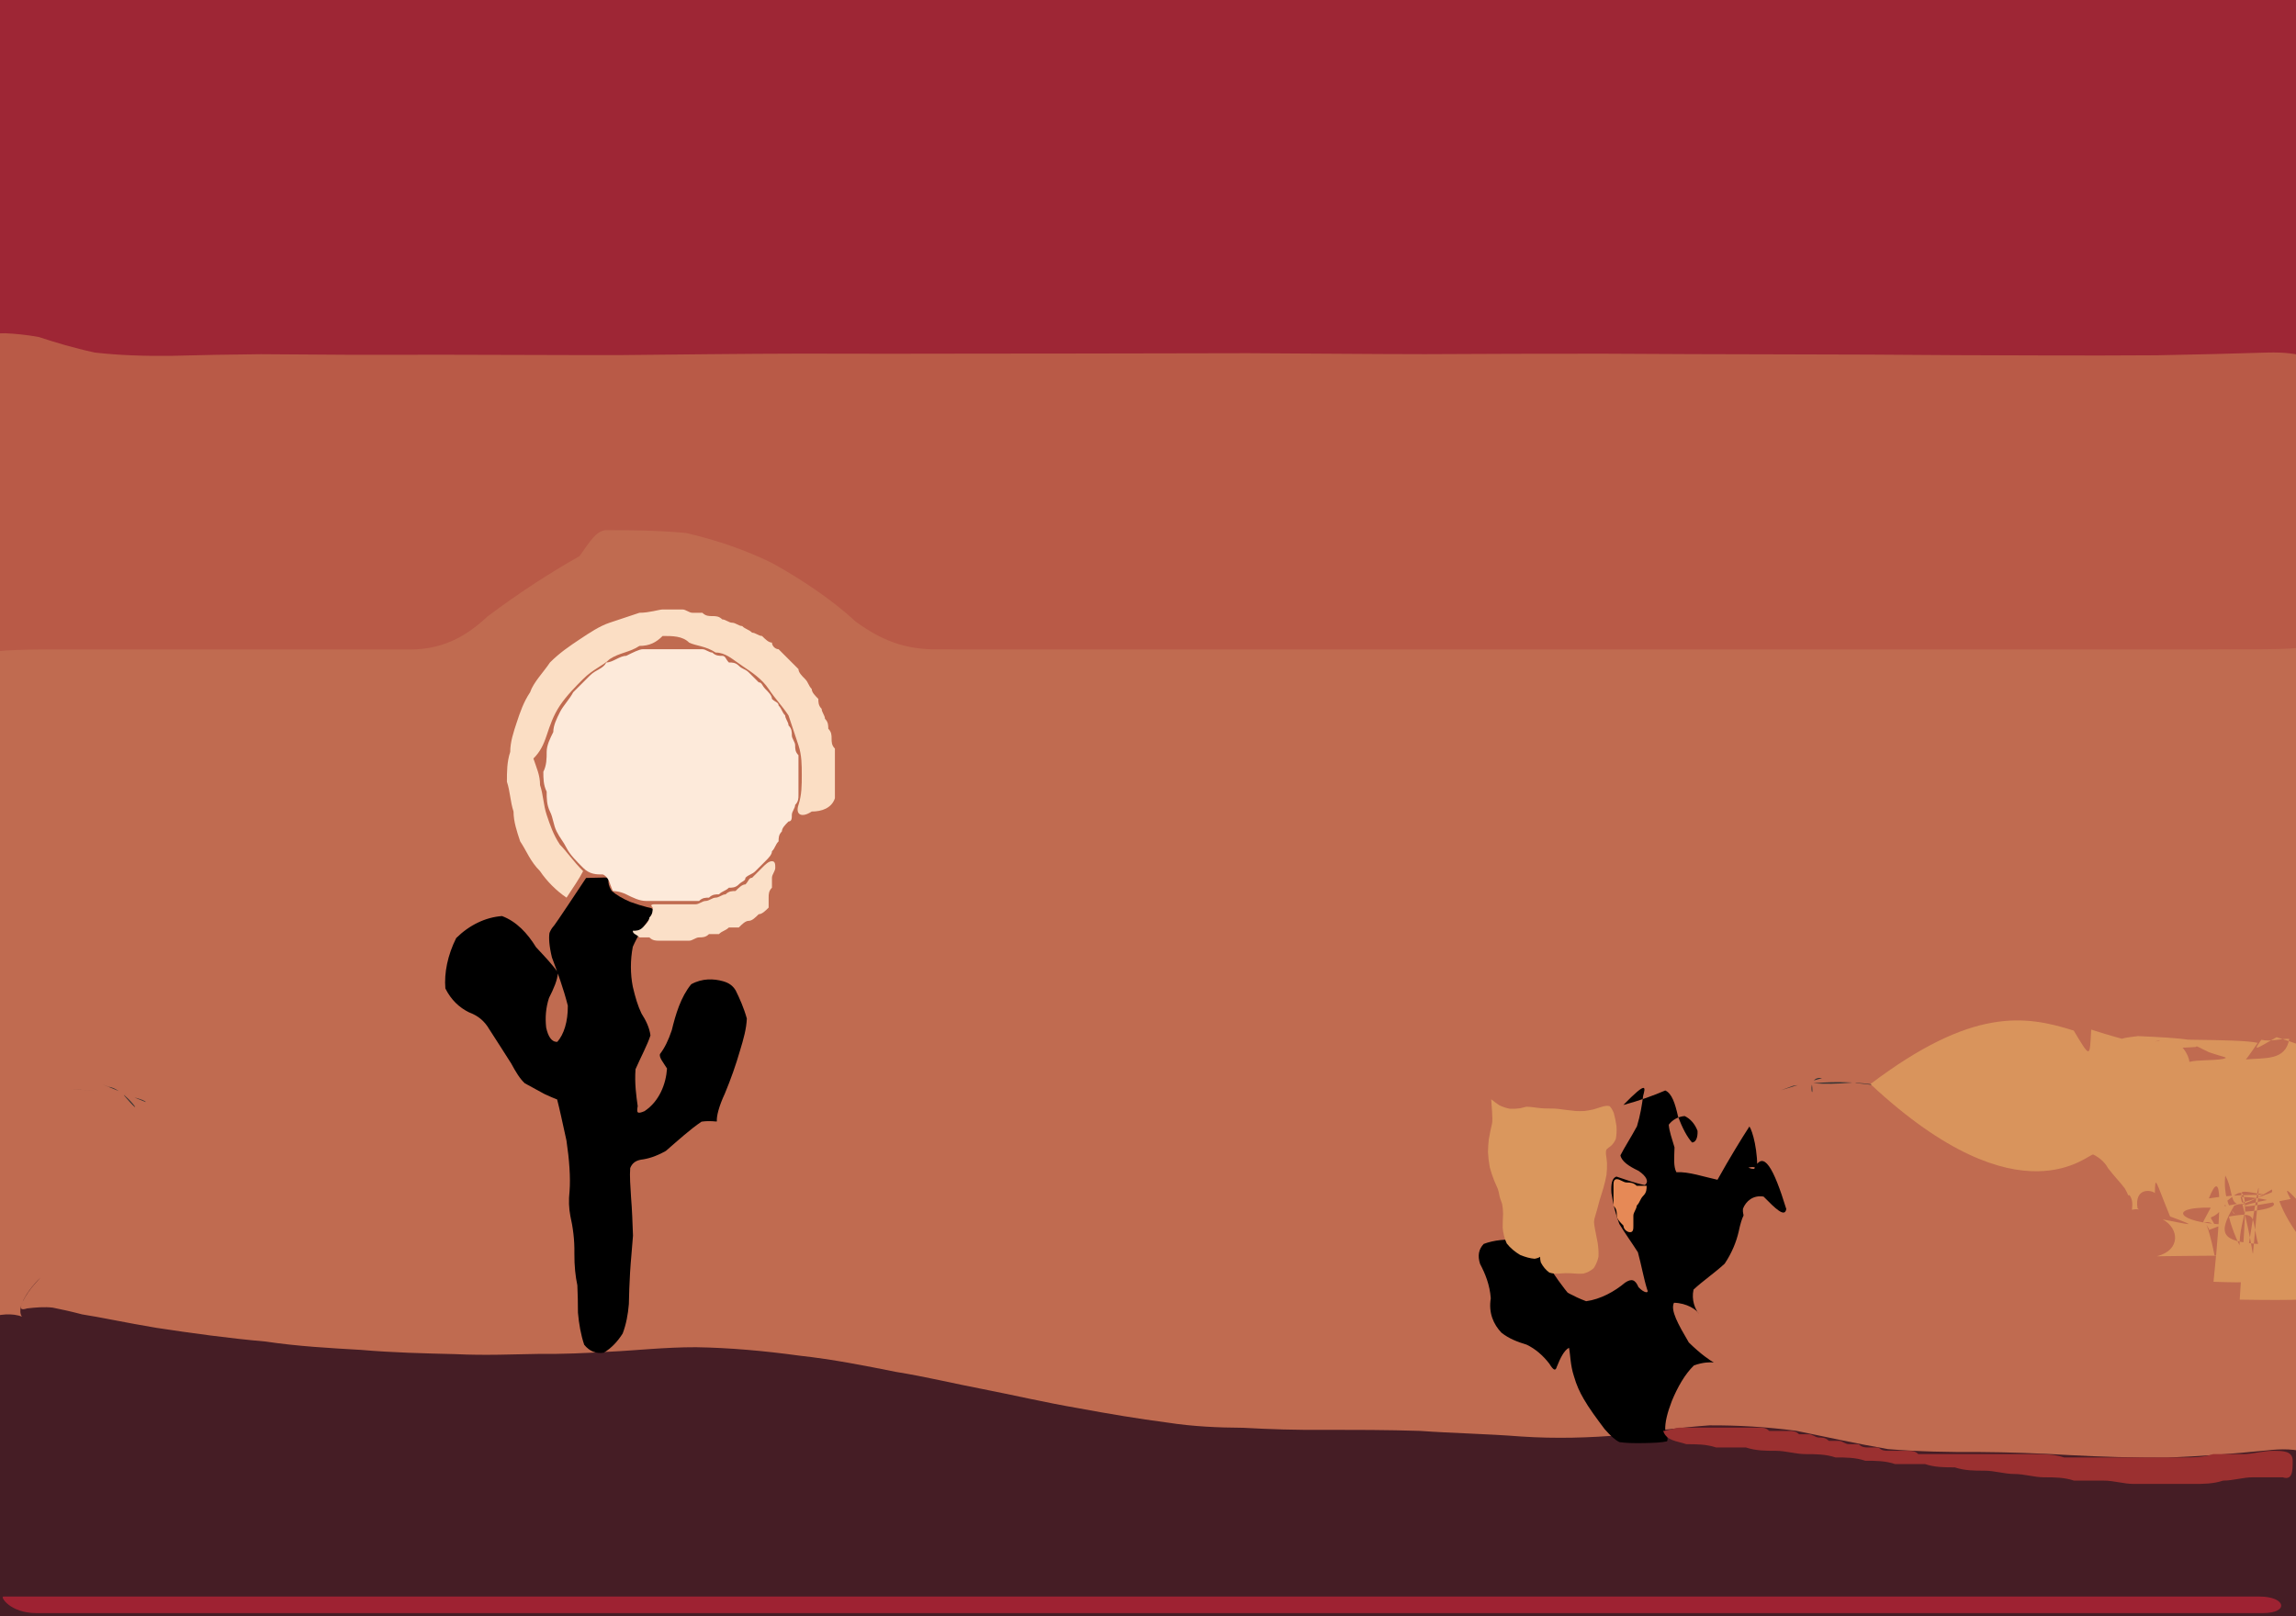 <?xml version="1.0" ?>
<svg xmlns="http://www.w3.org/2000/svg" version="1.1" width="693" height="488">
  <rect width="100%" height="100%" fill="#333333" stroke="none"/>
  <defs/>
  <g>
    <path d="M -10.081 -11.07 C -3.489 -9.998 3.279 -9.073 10.361 -8.407 C 17.862 -8.119 25.852 -8.162 34.347 -8.444 C 43.314 -8.895 52.72 -9.389 62.513 -9.826 C 72.569 -10.135 82.806 -10.297 93.144 -10.327 C 103.484 -10.272 113.781 -10.177 124.015 -10.09 C 134.155 -10.05 144.206 -10.042 154.205 -10.052 C 164.166 -10.072 174.097 -10.09 184.031 -10.096 C 193.987 -10.092 203.96 -10.084 213.949 -10.079 C 223.961 -10.079 233.984 -10.084 244 -10.085 C 254.008 -10.083 264.012 -10.082 274.004 -10.083 C 283.99 -10.084 293.988 -10.083 303.989 -10.083 C 313.984 -10.083 323.983 -10.083 333.989 -10.083 C 343.993 -10.083 354.003 -10.083 364.017 -10.083 C 374.024 -10.083 384.026 -10.083 394.021 -10.083 C 404.012 -10.086 413.985 -10.087 423.95 -10.081 C 433.947 -10.076 443.972 -10.082 454.014 -10.092 C 464.069 -10.092 474.133 -10.086 484.185 -10.074 C 494.191 -10.06 504.134 -10.055 514.004 -10.07 C 523.798 -10.109 533.539 -10.156 543.275 -10.188 C 553.056 -10.172 562.949 -10.102 573.045 -9.987 C 583.413 -9.843 594.082 -9.724 605.088 -9.674 C 616.435 -9.729 628.043 -9.904 639.804 -10.178 C 651.601 -10.501 663.239 -10.816 674.509 -11.042 C 685.247 -11.097 695.201 -11.083 703.068 -9.071 C 703.086 -3.296 703.079 5.394 703.079 16.176 C 703.079 28.287 703.079 41.077 703.079 54.061 C 703.079 66.924 703.079 79.568 703.079 92.061 C 703.079 104.548 703.079 117.164 703.079 129.973 C 703.079 142.867 703.075 155.569 703.137 167.637 C 703.254 178.48 703.387 187.396 703.199 193.63 C 696.607 196.395 686.846 196.255 675.947 194.987 C 664.392 193.446 652.481 191.766 640.478 190.07 C 628.59 188.47 616.964 187.061 605.684 185.904 C 594.783 185.049 584.238 184.5 574.009 184.215 C 564.03 184.137 554.212 184.22 544.458 184.407 C 534.716 184.621 524.934 184.828 515.06 185.013 C 505.094 185.148 495.067 185.229 484.991 185.266 C 474.905 185.247 464.859 185.179 454.883 185.052 C 445.006 184.867 435.211 184.652 425.467 184.418 C 415.738 184.205 405.966 184.089 396.038 184.135 C 385.862 184.398 375.369 184.949 364.492 185.842 C 353.206 187.08 341.554 188.608 329.653 190.346 C 317.679 192.156 305.865 193.868 294.503 195.28 C 283.908 196.172 274.441 196.082 266.42 193.574 C 258.945 187.787 250.854 181.041 241.987 174.419 C 232.352 168.591 221.95 164.289 211.004 162.018 C 200.374 160.099 197.128 160.024 202.477 160.086 C 193.273 162.076 183.086 165.076 173.059 169.074 C 163.067 175.063 153.087 182.119 144.11 191.049 C 135.942 196.034 126.208 196.165 115.694 195.93 C 104.175 195.638 91.755 195.407 78.562 195.319 C 64.761 195.431 50.608 195.691 36.509 195.923 C 23.041 196.125 10.891 195.894 0.813 194.787 C -6.428 192.343 -10.028 188.076 -9.658 181.464 C -7.214 172.491 -4.514 161.955 -3.06 150.647 C -4.289 139.357 -6.96 128.82 -8.698 119.112 C -9.667 107.505 -12.857 86.641 -7.639 72.845 C -7.831 76.873 -7.61 68.504 -13.051 57.126 C -8.419 43.498 -10.734 28.812 -12.238 14.208 C -11.289 0.663 -11.062 -11.3 -10.081 -11.07" stroke-width="0.0" fill="rgb(158, 38, 53)" opacity="1" stroke="rgb(22, 150, 76)" stroke-opacity="0.951" stroke-linecap="round" stroke-linejoin="round"/>
    <path d="M 212.08 138.918 C 227.09 139.923 242.052 142.921 256.095 148.927 C 271.047 158.921 283.11 168.906 295.071 174.914 C 307.262 174.925 319.755 174.921 332.618 174.921 C 345.903 174.921 359.635 174.921 373.804 174.921 C 388.371 174.921 403.259 174.921 418.358 174.921 C 433.521 174.921 448.613 174.921 463.542 174.921 C 478.25 174.921 492.766 174.921 507.332 174.921 C 522.198 174.921 537.668 174.921 554.034 174.921 C 571.448 174.921 589.887 174.921 609.142 174.921 C 628.782 174.921 648.135 174.921 666.333 174.921 C 682.342 174.921 695.013 174.913 703.144 174.665 C 705.507 183.707 704.137 199.618 703.097 217.87 C 703.079 239.481 703.078 262.131 703.099 283.505 C 704.317 301.289 706.01 318.475 705.086 339.23 C 676.928 337.704 650.332 338.943 637.998 342.167 C 628.569 341.226 622.101 338.613 623.587 334.617 C 656.36 337.959 655.596 339.685 649.316 334.652 C 641.59 318.555 618.082 315.254 570.919 325.198 C 551.052 329.251 558.608 323.331 590.449 333.763 C 583.141 332.353 566.923 323.7 541.227 327.798 C 524.16 334.201 526.333 332.117 549.939 325.486 C 544.301 324.514 548.252 335.658 546.599 325.237 C 548.555 328.148 541.758 326.889 537.209 325.274 C 550.223 329.179 565.737 326.517 582.589 322.714 C 592.501 318.937 638.63 317.792 653.761 324.871 C 665.037 338.77 672.248 349.758 688.242 348.783 C 702.18 356.593 703.599 370.529 712.341 381.636 C 709.846 390.187 708.236 406.663 703.572 424.348 C 703.078 451.245 703.086 478.447 703.069 497.05 C 689.923 498.124 674.351 498.086 658.157 498.079 C 641.656 498.079 624.987 498.079 608.289 498.079 C 591.678 498.079 575.24 498.079 559.042 498.079 C 543.146 498.079 527.559 498.079 512.237 498.079 C 497.134 498.079 482.201 498.079 467.363 498.079 C 452.555 498.079 437.751 498.079 422.927 498.079 C 408.055 498.079 393.135 498.079 378.167 498.079 C 363.146 498.079 348.073 498.079 332.971 498.079 C 317.855 498.079 302.744 498.079 287.682 498.079 C 272.704 498.079 257.826 498.079 243.068 498.079 C 228.42 498.079 213.835 498.079 199.235 498.079 C 184.536 498.079 169.608 498.079 154.301 498.079 C 138.527 498.079 122.211 498.079 105.322 498.079 C 87.926 498.079 70.18 498.079 52.303 498.079 C 34.568 498.079 17.308 498.079 0.897 499.149 C -14.295 504.019 -17.064 492.452 -16.468 477.003 C -14.486 453.699 -12.492 427.256 -11.862 402.413 C -13.975 383.888 -16.501 364.851 -18.524 339.892 C -14.933 329.769 0.139 326.049 37.887 330.25 C 38.73 329.705 35.564 331.581 36.407 329.466 C 45.686 340.652 38.137 328.755 32.841 328.113 C 23.497 324.58 7.881 317.855 43.977 332.716 C 44.096 331.503 21.477 325.473 -15.042 330.888 C -14.619 334.399 -13.114 319.232 -11.702 301.094 C -11.219 280.93 -11.423 259.727 -12.035 238.469 C -12.767 218.167 -13.324 199.793 -13.189 184.343 C -10.764 172.801 4.468 173.771 20.713 174.881 C 36.951 174.921 53.053 174.921 68.819 174.921 C 84.051 174.921 98.5 174.926 111.9 174.913 C 123.961 166.903 138.909 154.945 153.92 146.918 C 168.921 140.929 183.921 137.914 212.08 138.918" stroke-width="0.0" fill="rgb(192, 107, 80)" opacity="1" stroke="rgb(66, 193, 37)" stroke-opacity="0.387" stroke-linecap="round" stroke-linejoin="round"/>
    <path d="M 8.555 398.705 C 3.481 397.395 7.218 390.58 12.229 385.693 C 11.976 386.11 8.851 388.923 6.857 392.95 C 5.873 395.224 6.251 395.611 8.191 395.009 C 10.75 394.709 13.472 394.489 15.909 394.774 C 18.447 395.273 21.343 395.909 24.798 396.816 C 30.324 397.658 37.877 399.318 47.137 400.862 C 57.789 402.478 69.034 404.04 80.109 405.004 C 90.095 406.487 99.607 406.988 109.019 407.537 C 118.509 408.36 128.001 408.584 137.416 408.812 C 146.55 409.258 154.888 408.858 162.67 408.742 C 169.856 408.82 176.714 408.516 183.888 408.084 C 191.828 407.727 200.613 406.707 210.105 406.726 C 220.209 406.88 230.815 407.834 241.353 409.282 C 251.527 410.399 261.194 412.328 270.354 414.163 C 279.475 415.63 288.074 417.737 296.647 419.371 C 305.795 421.154 315.428 423.412 325.184 425.083 C 334.6 426.83 343.647 428.345 352.315 429.471 C 360.164 430.682 367.582 430.997 375.204 431.047 C 383.158 431.49 391.33 431.762 399.877 431.665 C 408.975 431.667 418.626 431.671 428.541 431.985 C 438.554 432.702 448.79 432.864 459.086 433.678 C 469.554 434.38 479.854 434.075 489.698 433.219 C 498.954 432.044 507.621 430.917 515.958 430.314 C 524.572 430.271 533.147 430.774 542.103 431.95 C 551.304 433.84 560.572 435.886 569.854 437.488 C 579.055 438.241 588.18 438.424 597.245 438.365 C 606.294 438.424 615.431 438.742 624.738 439.301 C 634.257 439.808 643.994 440.105 653.91 440.071 C 663.941 439.654 673.986 438.902 683.869 437.912 C 693.418 436.8 701.807 437.872 703.105 447.906 C 703.181 474.237 703.2 487.476 697.375 492.037 C 673.134 491.121 656.649 491.075 647.337 491.079 C 639.554 491.079 632.653 491.079 626.077 491.079 C 619.412 491.079 612.4 491.079 604.946 491.079 C 597.028 491.079 588.663 491.079 579.948 491.079 C 570.999 491.079 561.878 491.079 552.657 491.079 C 543.419 491.079 534.202 491.079 525.021 491.079 C 515.9 491.079 506.849 491.079 497.839 491.079 C 488.866 491.079 479.923 491.079 470.98 491.079 C 462.014 491.079 453.035 491.079 444.044 491.079 C 435.026 491.079 426.002 491.079 416.992 491.079 C 407.987 491.079 398.986 491.079 390 491.079 C 381.027 491.079 372.048 491.079 363.057 491.079 C 354.062 491.079 345.06 491.079 336.054 491.079 C 327.059 491.079 318.064 491.079 309.061 491.079 C 300.049 491.079 291.025 491.079 281.995 491.079 C 272.981 491.079 263.983 491.079 254.991 491.079 C 246.008 491.079 237.039 491.079 228.065 491.079 C 219.06 491.079 210.024 491.079 200.957 491.079 C 191.865 491.079 182.777 491.079 173.735 491.079 C 164.762 491.079 155.883 491.079 147.133 491.079 C 138.486 491.079 129.872 491.079 121.226 491.079 C 112.454 491.079 103.407 491.079 93.96 491.079 C 84.041 491.079 73.589 491.079 62.61 491.079 C 51.223 491.079 39.611 491.079 28.025 491.081 C 16.819 491.164 6.397 491.468 -2.832 491.285 C -10.347 494.253 -11.837 487.484 -11.261 476.837 C -10.44 464.033 -9.793 450.12 -9.689 436.09 C -10.248 422.861 -10.721 411.34 -10.016 402.503 C -6.993 397.353 4.486 394.799 8.555 398.705" stroke-width="0.0" fill="rgb(69, 29, 37)" opacity="1" stroke="rgb(76, 110, 242)" stroke-opacity="0.43" stroke-linecap="round" stroke-linejoin="round"/>
    <path d="M 176.903 265.055 C 179.04 265.028 181.005 264.983 182.552 264.924 C 183.461 264.934 183.767 265.138 183.653 265.638 C 183.547 266.513 183.781 267.659 184.598 268.943 C 186.041 270.208 187.992 271.317 190.137 272.251 C 192.176 272.991 193.918 273.529 195.238 273.849 C 196.13 274.014 196.716 274.164 197.082 274.458 C 197.31 275.011 197.037 275.94 196.028 277.395 C 194.398 279.513 192.564 282.33 191.001 285.821 C 190.223 289.834 190.241 294.031 190.998 297.891 C 191.751 301.115 192.544 303.758 193.624 305.983 C 194.94 308.041 196.009 310.177 196.327 312.589 C 195.42 315.439 193.556 318.845 191.823 322.781 C 191.496 327.029 192.054 330.936 192.48 333.936 C 192.138 335.883 192.215 336.452 194.543 335.451 C 198.992 332.499 201.021 327.268 201.326 322.583 C 199.96 320.412 198.975 319.328 199.179 318.243 C 200.564 316.453 201.714 314.159 202.764 311.021 C 203.907 306.33 205.437 301.031 208.628 297.148 C 211.963 295.297 215.439 295.448 218.223 296.233 C 219.939 296.714 221.123 297.495 222.031 298.975 C 223.235 301.391 224.553 304.366 225.413 307.499 C 225.307 310.475 224.44 313.667 223.313 317.319 C 222.126 321.425 220.604 325.766 218.789 330.128 C 216.977 334.013 216.235 337.015 216.365 338.573 C 216.056 338.657 214.467 338.26 211.748 338.627 C 208.303 340.943 204.582 344.342 200.985 347.456 C 197.948 349.168 195.483 349.866 193.466 350.107 C 191.878 350.402 190.821 351.134 190.214 352.636 C 190.019 355.047 190.264 358.104 190.473 361.549 C 190.777 365.183 190.911 369.026 191.056 373.039 C 190.795 376.812 190.395 380.464 190.176 384.104 C 189.971 387.481 189.876 390.641 189.807 393.726 C 189.552 396.863 188.975 399.854 187.945 402.576 C 186.416 405.019 184.481 407.036 182.257 408.377 C 179.978 408.762 177.908 407.957 176.332 405.98 C 175.332 403.075 174.73 399.616 174.443 396.293 C 174.435 393.308 174.389 390.622 174.263 388.044 C 173.694 385.38 173.339 382.255 173.367 378.443 C 173.453 374.161 172.877 370.293 172.153 367.125 C 171.693 364.67 171.606 362.409 171.913 359.579 C 172.224 355.545 171.848 350.194 170.971 344.311 C 169.799 338.982 168.869 334.624 168.16 331.927 C 167.086 331.496 165.989 331.079 164.338 330.286 C 162.403 329.231 160.329 328.114 158.379 327.03 C 156.89 325.638 155.716 323.68 154.301 321.072 C 152.16 317.653 149.839 314.118 147.693 310.753 C 146.193 308.165 144.247 306.635 141.558 305.622 C 138.668 304.206 136.129 301.864 134.423 298.405 C 134.033 293.744 135.109 288.356 137.691 283.199 C 141.688 279.253 146.557 276.921 151.525 276.558 C 155.92 278.207 159.204 281.758 161.776 285.937 C 164.632 289.02 166.995 291.481 168.392 293.623 C 168.279 295.857 167.156 298.415 165.713 301.263 C 164.729 304.241 164.519 307.271 164.852 310.237 C 165.433 312.918 166.513 314.659 168.222 314.524 C 170.184 312.305 171.433 308.461 171.386 303.623 C 170.099 298.485 168.258 293.508 166.588 289.056 C 165.748 285.589 165.609 283.154 165.85 281.653 C 166.199 280.779 166.568 280.221 166.954 279.771 C 167.337 279.343 167.717 278.912 176.903 265.055" stroke-width="0.0" fill="rgb(0, 0, 0)" opacity="1" stroke="rgb(38, 72, 1)" stroke-opacity="0.31" stroke-linecap="round" stroke-linejoin="round"/>
    <path d="M -9.179 105.857 C -7.525 105.139 -5.889 102.454 -4.249 100.717 C -2.54 100.556 -0.633 100.701 1.611 100.609 C 4.338 100.746 7.677 101.005 11.717 101.745 C 16.553 103.341 22.178 105.039 28.567 106.427 C 35.683 107.253 43.429 107.527 51.722 107.426 C 60.45 107.194 69.497 107.006 78.763 106.933 C 88.125 106.976 97.487 107.062 106.803 107.118 C 116.049 107.129 125.203 107.112 134.27 107.093 C 143.267 107.099 152.204 107.126 161.103 107.164 C 169.998 107.201 178.905 107.217 187.825 107.195 C 196.759 107.126 205.715 107.028 214.68 106.923 C 223.641 106.836 232.616 106.779 241.601 106.757 C 250.574 106.763 259.557 106.782 268.562 106.796 C 277.566 106.794 286.564 106.778 295.571 106.758 C 304.597 106.745 313.624 106.738 322.646 106.735 C 331.664 106.729 340.676 106.712 349.673 106.686 C 358.646 106.654 367.604 106.633 376.545 106.634 C 385.466 106.667 394.382 106.725 403.308 106.796 C 412.24 106.862 421.178 106.907 430.133 106.919 C 439.09 106.896 448.031 106.853 456.961 106.808 C 465.908 106.776 474.857 106.765 483.823 106.778 C 492.814 106.815 501.838 106.863 510.89 106.909 C 519.964 106.939 529.016 106.96 538.012 106.979 C 546.929 106.996 555.749 107.019 564.472 107.054 C 573.128 107.108 581.787 107.17 590.547 107.226 C 599.533 107.264 608.869 107.291 618.648 107.315 C 628.96 107.341 639.799 107.339 651.056 107.26 C 662.544 107.055 673.887 106.755 684.554 106.432 C 693.964 106.216 700.719 107.903 703.083 114.745 C 703.081 125.975 703.079 140.011 703.079 155.245 C 703.079 170.063 703.083 182.883 703.119 192.106 C 699.456 196.144 690.552 195.921 680.528 196.032 C 670.093 196.057 659.427 196.06 648.691 196.06 C 638.032 196.058 627.582 196.061 617.408 196.062 C 607.533 196.062 597.961 196.063 588.67 196.063 C 579.612 196.062 570.712 196.064 561.897 196.062 C 553.072 196.061 544.183 196.063 535.187 196.063 C 526.13 196.062 517.021 196.063 507.913 196.063 C 498.82 196.061 489.767 196.063 480.739 196.062 C 471.735 196.062 462.738 196.063 453.734 196.063 C 444.741 196.062 435.774 196.064 426.869 196.063 C 418.032 196.062 409.258 196.063 400.525 196.062 C 391.773 196.061 382.912 196.063 373.845 196.063 C 364.467 196.062 354.694 196.063 344.512 196.062 C 333.945 196.06 323.107 196.061 312.181 196.06 C 301.389 196.058 290.995 196.06 281.289 196.041 C 272.564 195.759 265.885 193.215 258.315 187.692 C 251.017 180.973 242.031 174.973 233.036 169.98 C 224.974 166 216.028 162.981 207.087 160.911 C 197.791 160.036 188.605 160.053 182.626 160.061 C 179.923 160.536 178.384 162.947 174.914 167.902 C 165.968 172.959 156.797 178.874 147.104 186.141 C 139.957 192.887 132.798 196.014 124.063 196.077 C 114.644 196.066 104.478 196.062 93.514 196.059 C 81.732 196.059 69.144 196.06 55.904 196.059 C 42.379 196.057 29.063 196.058 16.607 196.056 C 5.695 196.058 -3.07 196.252 -9.344 198.156 C -13.016 194.934 -11.926 185.025 -11.32 174.163 C -10.776 161.109 -10.342 146.878 -10.076 132.478 C -10.077 118.893 -10.084 106.399 -9.179 105.857" stroke-width="0.0" fill="rgb(185, 90, 71)" opacity="1" stroke="rgb(2, 221, 68)" stroke-opacity="0.681" stroke-linecap="round" stroke-linejoin="round"/>
    <path d="M 489.967 333.603 C 494.829 332.297 499.2 330.693 502.632 329.213 C 504.639 330.122 505.591 333.133 506.469 337.002 C 507.756 340.541 509.27 343.338 510.714 344.922 C 511.845 344.874 512.46 343.492 512.372 341.417 C 511.604 339.369 510.234 337.76 508.476 336.935 C 506.544 337.098 504.807 338.04 503.677 339.553 C 503.83 341.502 504.627 343.75 505.417 346.402 C 505.352 349.337 505.034 352.144 505.986 353.891 C 509.658 353.678 514.309 355.292 518.386 356.174 C 522.01 349.672 525.685 343.668 528.026 340.081 C 528.92 341.387 530.731 347.214 530.385 355.158 C 529.744 354.183 531.434 351.462 527.312 352.603 C 526.17 351.362 528.028 353.09 529.465 352.888 C 532.253 346.887 535.376 352.708 539.152 365.003 C 538.718 367.691 535.905 364.911 532.293 361.25 C 529.143 360.73 526.942 362.65 526.073 364.932 C 525.969 366.119 526.288 366.653 526.245 366.982 C 525.805 367.807 525.276 369.458 524.78 371.846 C 524.069 374.925 522.727 378.262 520.569 381.492 C 517.482 384.344 513.964 386.704 511.156 389.337 C 510.469 392.5 511.644 395.305 512.853 396.734 C 512.206 395.426 509.121 393.38 505.257 393.304 C 504.122 395.564 506.517 399.805 509.735 405.292 C 513.391 408.886 516.181 410.735 517.274 411.341 C 516.375 411.222 514.12 411.195 511.28 412.223 C 508.562 414.848 506.336 418.766 504.596 422.991 C 503.205 426.628 502.521 429.498 502.617 431.696 C 503.178 433.335 503.549 434.462 503.152 435.144 C 501.587 435.502 499.133 435.619 496.217 435.669 C 493.253 435.732 490.701 435.662 488.79 435.374 C 487.455 434.703 486.131 433.513 484.296 431.413 C 481.929 428.263 479.599 425.124 478.003 422.328 C 476.797 420.231 475.832 418.222 475.022 415.349 C 473.949 412.061 473.989 408.847 473.569 406.898 C 472.096 407.638 470.925 410.042 469.906 412.603 C 469.468 414.107 468.818 413.596 467.608 411.666 C 465.791 409.308 463.449 407.201 460.742 405.94 C 457.99 405.112 455.475 404.151 453.185 402.348 C 450.776 399.819 449.235 396.359 449.964 391.962 C 449.672 387.882 448.253 384.459 446.734 381.589 C 445.948 379.183 446.256 377.171 447.836 375.539 C 450.79 374.408 454.804 373.939 458.956 374.423 C 462.682 376.254 465.76 379.6 468.423 383.773 C 471.067 387.739 473.613 390.966 475.807 393.366 C 476.585 394.949 476.122 395.598 474.805 394.735 C 472.94 392.474 471.378 390.141 470.985 388.944 C 472.079 389.654 474.771 391.344 478.744 392.836 C 483.138 392.251 487.393 389.851 490.512 387.223 C 492.493 385.904 493.579 386.317 494.536 388.584 C 496.275 390.455 497.851 390.553 497.152 389.267 C 496.142 386.054 495.417 381.887 494.365 378.063 C 492.46 375.053 490.43 372.306 488.754 369.489 C 487.598 366.472 486.838 363.3 486.381 360.178 C 486.188 357.461 486.556 355.651 487.878 355.212 C 490.45 356.054 493.636 357.244 496.439 357.761 C 497.77 356.821 497.036 355.15 494.554 353.474 C 491.584 352.069 489.445 350.597 489.092 348.794 C 490.296 346.414 492.282 343.378 494.085 340.022 C 495.098 336.702 495.588 333.599 495.954 330.826 C 496.582 328.357 497.383 326.012 489.967 333.603" stroke-width="0.0" fill="rgb(0, 0, 0)" opacity="1" stroke="rgb(132, 177, 92)" stroke-opacity="0.15" stroke-linecap="round" stroke-linejoin="round"/>
    <path d="M 564.549 327.283 C 595.341 304.006 611.281 306.515 625.904 311.131 C 631.037 319.628 630.705 319.411 631.189 310.833 C 642.679 314.588 650.582 315.948 648.567 315.79 C 640.166 314.322 636.181 313.835 645.319 312.797 C 659.401 313.423 666.749 314.067 662.676 316.096 C 655.062 316.592 650.201 316.468 649.967 314.641 C 651.982 314.199 652.898 314.157 651.527 314.086 C 649.276 314.96 650.098 314.269 654.29 313.783 C 658.774 314.502 660.643 318.803 660.838 320.573 C 663.526 319.912 667.404 320.275 671.001 319.687 C 672.816 319.176 671.634 319.35 666.742 317.67 C 657.891 313.107 655.817 313.771 661.305 313.896 C 670.208 314.007 678.261 314.137 681.437 314.834 C 677.165 321.271 675.108 323.138 677.384 319.874 C 683.791 319.285 689.8 320.325 690.978 313.641 C 688.573 313.464 685.531 314.576 682.533 313.91 C 680.006 317.468 680.497 316.922 687.152 313.128 C 697.702 316.401 702.615 318.854 703.245 320.417 C 703.055 323.185 703.078 326.678 703.079 330.432 C 703.079 334.063 703.079 337.321 703.079 340.067 C 703.079 342.263 703.079 343.999 703.079 345.436 C 703.079 346.772 703.079 348.247 703.079 350.001 C 703.079 352.11 703.079 354.586 703.079 357.319 C 703.079 360.118 703.077 362.751 703.095 364.937 C 703.284 366.345 703.314 367.265 703.988 370.276 C 705.515 375.712 705.58 378.85 704.975 374.986 C 690.896 359.572 688.523 356.617 691.357 361.989 C 675.112 365.318 672.255 364.593 686.526 361.823 C 687.858 357.365 685.937 365.661 699.899 380.339 C 709.788 391.699 709.881 392.891 676.014 392.359 C 678.132 356.978 679.681 356.32 670.18 364.22 C 680.502 363.459 691.16 356.706 685.357 360.984 C 672.991 358.893 676.9 358.97 677.721 365.79 C 688.951 365.048 690 361.995 676.256 361.288 C 680.415 377.266 679.809 380.796 680.121 377.23 C 682.607 350.733 682.532 352.298 677.502 383.445 C 672.35 371.843 682.464 361 674.355 363.985 C 669.304 372.432 670.388 374.75 681.566 375.559 C 679.377 367.272 681.776 365.719 672.738 367.284 C 677.739 386.504 690.957 387.76 668.101 386.969 C 670.501 363.965 670.813 351.498 666.692 361.805 C 680.138 359.67 686.443 361.99 685.763 359.088 C 670.689 368.231 675.364 361.504 671.645 354.848 C 670.508 366.845 678.711 369.291 671.592 363.749 C 667.122 370.079 666.032 365.031 668.88 370.534 C 665.657 366.373 662.953 372.74 667.265 364.591 C 653.959 364.313 657.507 369.173 671.381 369.68 C 668.769 370.383 665.354 372.007 666.798 371.152 C 664.129 366.817 666.248 367.771 668.393 378.981 C 676.088 379.164 672.672 378.969 651.016 379.267 C 658.373 377.378 657.695 370.752 652.755 368.133 C 660.517 369.591 664.477 370.751 654.996 367.253 C 650.484 356.242 650.534 354.57 650.404 360.213 C 649.528 359.26 644.159 358.351 645.163 364.793 C 646.125 365.536 645.478 364.743 643.492 365.237 C 643.525 364.309 643.956 362.394 642.712 360.771 C 642.258 361.209 642.333 360.419 641.298 358.741 C 639.995 356.975 638.005 354.981 636.234 352.622 C 635.185 350.706 633.546 349.417 631.856 348.572 C 630.804 347.65 610.342 370.012 564.549 327.283" stroke-width="0.0" fill="rgb(217, 148, 92)" opacity="1.0" stroke="rgb(42, 160, 252)" stroke-opacity="0.454" stroke-linecap="round" stroke-linejoin="round"/>
    <path d="M 450.092 331.871 C 450.866 332.496 451.67 333.105 452.527 333.674 C 453.459 334.14 454.521 334.496 455.631 334.72 C 456.779 334.781 457.867 334.729 458.809 334.585 C 459.588 334.408 460.194 334.238 460.713 334.125 C 461.238 334.118 461.857 334.169 462.658 334.268 C 463.613 334.414 464.692 334.528 465.807 334.621 C 466.847 334.667 467.773 334.675 468.525 334.666 C 469.171 334.676 469.76 334.722 470.363 334.78 C 471.073 334.861 471.856 334.984 472.747 335.093 C 473.701 335.223 474.644 335.325 475.597 335.413 C 476.483 335.467 477.35 335.454 478.219 335.408 C 479.102 335.308 480.033 335.142 480.982 334.92 C 481.953 334.642 482.899 334.346 483.777 334.054 C 484.564 333.855 485.236 333.797 485.801 333.94 C 486.286 334.361 486.703 335.056 487.081 336.011 C 487.42 337.202 487.697 338.562 487.905 340.011 C 487.99 341.443 487.924 342.75 487.69 343.865 C 487.295 344.771 486.778 345.462 486.209 345.972 C 485.669 346.364 485.205 346.69 484.891 347.012 C 484.718 347.397 484.671 347.873 484.723 348.47 C 484.834 349.228 484.956 350.119 485.044 351.126 C 485.074 352.263 485.023 353.47 484.878 354.756 C 484.638 356.065 484.315 357.378 483.939 358.694 C 483.544 359.996 483.155 361.228 482.801 362.385 C 482.484 363.467 482.241 364.441 482.019 365.287 C 481.827 366.017 481.644 366.656 481.448 367.227 C 481.27 367.761 481.156 368.309 481.119 368.924 C 481.162 369.645 481.292 370.504 481.501 371.523 C 481.75 372.695 482.011 373.996 482.248 375.344 C 482.442 376.707 482.536 378.07 482.47 379.406 C 482.2 380.668 481.715 381.834 481.022 382.867 C 480.119 383.675 479.047 384.225 477.869 384.509 C 476.619 384.574 475.388 384.514 474.204 384.406 C 473.065 384.335 471.964 384.363 470.887 384.468 C 469.817 384.574 468.732 384.544 467.653 384.2 C 466.607 383.461 465.694 382.363 465.064 381.121 C 464.781 380.008 464.805 379.178 464.998 378.698 C 465.227 378.568 465.349 378.739 465.265 379.093 C 464.904 379.507 464.218 379.853 463.203 380.022 C 461.914 379.929 460.423 379.534 458.819 378.865 C 457.249 377.94 455.863 376.775 454.784 375.413 C 454.057 373.877 453.685 372.248 453.551 370.631 C 453.551 369.092 453.619 367.683 453.677 366.43 C 453.653 365.298 453.561 364.332 453.394 363.513 C 453.148 362.815 452.924 362.214 452.761 361.696 C 452.624 361.254 452.527 360.849 452.473 360.443 C 452.399 360.012 452.277 359.523 452.081 358.93 C 451.793 358.221 451.414 357.373 450.962 356.358 C 450.494 355.181 450.051 353.862 449.665 352.426 C 449.375 350.907 449.191 349.356 449.114 347.842 C 449.139 346.414 449.228 345.104 449.368 343.929 C 449.547 342.907 449.721 342.016 449.882 341.249 C 450.05 340.539 450.203 339.892 450.33 339.276 C 450.456 338.65 450.566 338.016 450.092 331.871" stroke-width="0.0" fill="rgb(218, 151, 93)" opacity="1" stroke="rgb(44, 152, 196)" stroke-opacity="0.073" stroke-linecap="round" stroke-linejoin="round"/>
    <path d="M 202.0 204.0 C 203.0 204.0 204.0 204.0 205.0 204.0 C 206.0 204.0 207.0 204.0 208.0 205.0 C 209.0 205.0 210.0 205.0 211.0 205.0 C 212.0 206.0 213.0 206.0 214.0 206.0 C 215.0 207.0 216.0 208.0 217.0 208.0 C 218.0 208.0 219.0 209.0 220.0 210.0 C 221.0 210.0 221.0 211.0 222.0 212.0 C 223.0 212.0 224.0 213.0 225.0 214.0 C 225.0 215.0 226.0 216.0 227.0 216.0 C 227.0 217.0 228.0 218.0 228.0 219.0 C 229.0 220.0 229.0 221.0 230.0 222.0 C 230.0 223.0 231.0 224.0 231.0 225.0 C 231.0 226.0 231.0 227.0 232.0 228.0 C 232.0 229.0 232.0 230.0 232.0 231.0 C 232.0 232.0 232.0 233.0 232.0 234.0 C 232.0 235.0 232.0 236.0 232.0 237.0 C 232.0 238.0 232.0 239.0 232.0 240.0 C 231.0 241.0 231.0 242.0 231.0 243.0 C 231.0 244.0 230.0 245.0 230.0 246.0 C 229.0 247.0 229.0 248.0 228.0 249.0 C 228.0 250.0 227.0 251.0 227.0 252.0 C 226.0 252.0 225.0 253.0 225.0 254.0 C 224.0 254.0 223.0 255.0 223.0 256.0 C 222.0 256.0 221.0 257.0 221.0 258.0 C 220.0 258.0 219.0 259.0 218.0 260.0 C 217.0 260.0 216.0 260.0 215.0 261.0 C 214.0 261.0 213.0 262.0 212.0 262.0 C 211.0 262.0 210.0 262.0 209.0 263.0 C 208.0 263.0 207.0 263.0 206.0 263.0 C 205.0 264.0 204.0 264.0 203.0 264.0 C 202.0 264.0 201.0 264.0 200.0 264.0 C 199.0 264.0 198.0 263.0 197.0 263.0 C 196.0 263.0 195.0 263.0 194.0 262.0 C 193.0 262.0 192.0 262.0 191.0 261.0 C 190.0 260.0 189.0 260.0 188.0 260.0 C 187.0 259.0 186.0 258.0 185.0 258.0 C 184.0 257.0 183.0 256.0 182.0 255.0 C 181.0 254.0 180.0 253.0 179.0 252.0 C 179.0 251.0 178.0 250.0 177.0 250.0 C 177.0 249.0 177.0 248.0 176.0 247.0 C 175.0 246.0 175.0 245.0 175.0 244.0 C 175.0 243.0 174.0 242.0 174.0 241.0 C 174.0 240.0 174.0 239.0 173.0 238.0 C 173.0 237.0 173.0 236.0 173.0 235.0 C 173.0 234.0 173.0 233.0 173.0 232.0 C 173.0 231.0 173.0 230.0 173.0 229.0 C 173.0 228.0 174.0 227.0 174.0 226.0 C 175.0 225.0 175.0 224.0 175.0 223.0 C 175.0 222.0 176.0 221.0 176.0 220.0 C 177.0 219.0 177.0 218.0 178.0 217.0 C 179.0 216.0 180.0 215.0 180.0 214.0 C 181.0 214.0 182.0 213.0 182.0 212.0 C 183.0 212.0 184.0 211.0 185.0 210.0 C 186.0 209.0 187.0 208.0 188.0 208.0 C 189.0 208.0 190.0 207.0 191.0 206.0 C 192.0 206.0 193.0 206.0 194.0 206.0 C 195.0 205.0 196.0 205.0 197.0 205.0 C 198.0 205.0 199.0 204.0 202.0 204.0" stroke-width="0.0" fill="rgb(253, 245, 236)" opacity="1.0" stroke="rgb(191, 13, 214)" stroke-opacity="0.627" stroke-linecap="round" stroke-linejoin="round"/>
    <path d="M 200.0 220.0 C 201.0 220.0 202.0 220.0 203.0 220.0 C 204.0 220.0 205.0 220.0 206.0 220.0 C 207.0 220.0 207.0 221.0 208.0 222.0 C 209.0 222.0 210.0 222.0 211.0 222.0 C 211.0 223.0 212.0 224.0 213.0 224.0 C 213.0 225.0 214.0 226.0 214.0 227.0 C 215.0 228.0 215.0 229.0 215.0 230.0 C 215.0 231.0 216.0 232.0 216.0 233.0 C 216.0 234.0 215.0 235.0 215.0 236.0 C 215.0 237.0 215.0 238.0 215.0 239.0 C 215.0 240.0 214.0 241.0 214.0 242.0 C 213.0 242.0 212.0 243.0 212.0 244.0 C 211.0 245.0 211.0 246.0 210.0 246.0 C 209.0 246.0 208.0 246.0 207.0 246.0 C 206.0 246.0 205.0 246.0 204.0 246.0 C 203.0 247.0 203.0 248.0 202.0 248.0 C 201.0 248.0 201.0 247.0 200.0 246.0 C 199.0 246.0 198.0 246.0 197.0 246.0 C 196.0 246.0 195.0 246.0 195.0 245.0 C 194.0 244.0 193.0 244.0 193.0 243.0 C 192.0 242.0 191.0 242.0 191.0 241.0 C 191.0 240.0 191.0 239.0 190.0 238.0 C 190.0 237.0 190.0 236.0 190.0 235.0 C 189.0 234.0 189.0 233.0 189.0 232.0 C 190.0 231.0 190.0 230.0 191.0 229.0 C 191.0 228.0 191.0 227.0 191.0 226.0 C 192.0 226.0 193.0 225.0 193.0 224.0 C 194.0 224.0 195.0 223.0 195.0 222.0 C 196.0 222.0 197.0 222.0 198.0 222.0 C 199.0 221.0 199.0 220.0 200.0 220.0" stroke-width="0.0" fill="rgb(254, 250, 246)" opacity="1.0" stroke="rgb(113, 94, 33)" stroke-opacity="0.986" stroke-linecap="round" stroke-linejoin="round"/>
    <path d="M 1.0 482.0 C 2.0 482.0 3.0 482.0 4.0 482.0 C 5.0 482.0 6.0 482.0 10.0 482.0 C 18.0 482.0 26.0 482.0 34.0 482.0 C 42.0 482.0 50.0 482.0 58.0 482.0 C 66.0 482.0 74.0 482.0 82.0 482.0 C 90.0 482.0 98.0 482.0 106.0 482.0 C 114.0 482.0 122.0 482.0 130.0 482.0 C 138.0 482.0 146.0 482.0 154.0 482.0 C 162.0 482.0 170.0 482.0 178.0 482.0 C 186.0 482.0 194.0 482.0 202.0 482.0 C 210.0 482.0 218.0 482.0 226.0 482.0 C 234.0 482.0 242.0 482.0 250.0 482.0 C 258.0 482.0 266.0 482.0 274.0 482.0 C 282.0 482.0 290.0 482.0 298.0 482.0 C 306.0 482.0 314.0 482.0 322.0 482.0 C 330.0 482.0 338.0 482.0 346.0 482.0 C 354.0 482.0 362.0 482.0 370.0 482.0 C 378.0 482.0 386.0 482.0 394.0 482.0 C 402.0 482.0 410.0 482.0 418.0 482.0 C 426.0 482.0 434.0 482.0 442.0 482.0 C 450.0 482.0 458.0 482.0 466.0 482.0 C 474.0 482.0 482.0 482.0 490.0 482.0 C 498.0 482.0 506.0 482.0 514.0 482.0 C 522.0 482.0 530.0 482.0 538.0 482.0 C 546.0 482.0 554.0 482.0 562.0 482.0 C 570.0 482.0 578.0 482.0 586.0 482.0 C 594.0 482.0 602.0 482.0 610.0 482.0 C 618.0 482.0 626.0 482.0 634.0 482.0 C 642.0 482.0 650.0 482.0 658.0 482.0 C 666.0 482.0 674.0 482.0 682.0 482.0 C 690.0 482.0 691.0 487.0 683.0 487.0 C 675.0 487.0 667.0 487.0 659.0 487.0 C 651.0 487.0 643.0 487.0 635.0 487.0 C 627.0 487.0 619.0 487.0 611.0 487.0 C 603.0 487.0 595.0 487.0 587.0 487.0 C 579.0 487.0 571.0 487.0 563.0 487.0 C 555.0 487.0 547.0 487.0 539.0 487.0 C 531.0 487.0 523.0 487.0 515.0 487.0 C 507.0 487.0 499.0 487.0 491.0 487.0 C 483.0 487.0 475.0 487.0 467.0 487.0 C 459.0 487.0 451.0 487.0 443.0 487.0 C 435.0 487.0 427.0 487.0 419.0 487.0 C 411.0 487.0 403.0 487.0 395.0 487.0 C 387.0 487.0 379.0 487.0 371.0 487.0 C 363.0 487.0 355.0 487.0 347.0 487.0 C 339.0 487.0 331.0 487.0 323.0 487.0 C 315.0 487.0 307.0 487.0 299.0 487.0 C 291.0 487.0 283.0 487.0 275.0 487.0 C 267.0 487.0 259.0 487.0 251.0 487.0 C 243.0 487.0 235.0 487.0 227.0 487.0 C 219.0 487.0 211.0 487.0 203.0 487.0 C 195.0 487.0 187.0 487.0 179.0 487.0 C 171.0 487.0 163.0 487.0 155.0 487.0 C 147.0 487.0 139.0 487.0 131.0 487.0 C 123.0 487.0 115.0 487.0 107.0 487.0 C 99.0 487.0 91.0 487.0 83.0 487.0 C 75.0 487.0 67.0 487.0 59.0 487.0 C 51.0 487.0 43.0 487.0 35.0 487.0 C 27.0 487.0 19.0 487.0 11.0 487.0 C 3.0 487.0 0.0 482.0 1.0 482.0" stroke-width="0.0" fill="rgb(158, 34, 50)" opacity="1.0" stroke="rgb(121, 89, 203)" stroke-opacity="0.502" stroke-linecap="round" stroke-linejoin="round"/>
    <path d="M 507.0 431.0 C 508.0 431.0 509.0 431.0 510.0 431.0 C 511.0 431.0 512.0 431.0 513.0 431.0 C 514.0 431.0 515.0 431.0 516.0 431.0 C 517.0 431.0 518.0 431.0 519.0 431.0 C 520.0 431.0 521.0 431.0 522.0 431.0 C 523.0 431.0 524.0 431.0 525.0 431.0 C 526.0 431.0 527.0 431.0 528.0 431.0 C 529.0 431.0 530.0 431.0 531.0 431.0 C 532.0 431.0 533.0 431.0 534.0 432.0 C 535.0 432.0 536.0 432.0 537.0 432.0 C 538.0 432.0 539.0 432.0 540.0 432.0 C 541.0 432.0 542.0 432.0 543.0 433.0 C 544.0 433.0 545.0 433.0 546.0 433.0 C 547.0 433.0 548.0 434.0 549.0 434.0 C 550.0 434.0 551.0 434.0 552.0 435.0 C 553.0 435.0 554.0 435.0 555.0 435.0 C 556.0 435.0 557.0 436.0 558.0 436.0 C 559.0 436.0 560.0 436.0 561.0 436.0 C 562.0 437.0 563.0 437.0 564.0 437.0 C 565.0 437.0 566.0 437.0 567.0 437.0 C 568.0 438.0 569.0 438.0 570.0 438.0 C 571.0 438.0 572.0 438.0 573.0 438.0 C 574.0 438.0 575.0 438.0 576.0 438.0 C 577.0 438.0 578.0 438.0 579.0 439.0 C 581.0 439.0 584.0 439.0 587.0 439.0 C 590.0 439.0 593.0 439.0 596.0 439.0 C 599.0 439.0 602.0 439.0 605.0 439.0 C 608.0 439.0 611.0 439.0 614.0 439.0 C 617.0 439.0 620.0 439.0 623.0 440.0 C 626.0 440.0 629.0 440.0 632.0 440.0 C 635.0 440.0 638.0 440.0 641.0 440.0 C 644.0 440.0 647.0 440.0 650.0 440.0 C 653.0 440.0 656.0 440.0 659.0 440.0 C 662.0 440.0 665.0 440.0 668.0 439.0 C 671.0 439.0 674.0 439.0 677.0 439.0 C 680.0 439.0 683.0 438.0 686.0 438.0 C 689.0 438.0 692.0 438.0 692.0 441.0 C 692.0 444.0 692.0 447.0 689.0 446.0 C 686.0 446.0 683.0 446.0 680.0 446.0 C 677.0 446.0 674.0 447.0 671.0 447.0 C 668.0 448.0 665.0 448.0 662.0 448.0 C 659.0 448.0 656.0 448.0 653.0 448.0 C 650.0 448.0 647.0 448.0 644.0 448.0 C 641.0 448.0 638.0 447.0 635.0 447.0 C 632.0 447.0 629.0 447.0 626.0 447.0 C 623.0 446.0 620.0 446.0 617.0 446.0 C 614.0 446.0 611.0 445.0 608.0 445.0 C 605.0 445.0 602.0 444.0 599.0 444.0 C 596.0 444.0 593.0 444.0 590.0 443.0 C 587.0 443.0 584.0 443.0 581.0 442.0 C 578.0 442.0 575.0 442.0 572.0 442.0 C 569.0 441.0 566.0 441.0 563.0 441.0 C 560.0 440.0 557.0 440.0 554.0 440.0 C 551.0 439.0 548.0 439.0 545.0 439.0 C 542.0 439.0 539.0 438.0 536.0 438.0 C 533.0 438.0 530.0 438.0 527.0 437.0 C 524.0 437.0 521.0 437.0 518.0 437.0 C 515.0 436.0 512.0 436.0 509.0 436.0 C 506.0 435.0 503.0 435.0 502.0 432.0 C 503.0 432.0 506.0 431.0 507.0 431.0" stroke-width="0.0" fill="rgb(155, 48, 48)" opacity="1.0" stroke="rgb(57, 217, 201)" stroke-opacity="0.237" stroke-linecap="round" stroke-linejoin="round"/>
    <path d="M 194.0 196.0 C 195.0 196.0 196.0 196.0 197.0 196.0 C 198.0 196.0 199.0 196.0 200.0 196.0 C 201.0 196.0 202.0 196.0 203.0 196.0 C 204.0 196.0 205.0 196.0 206.0 196.0 C 207.0 196.0 208.0 196.0 209.0 196.0 C 210.0 196.0 211.0 196.0 212.0 196.0 C 213.0 196.0 214.0 197.0 215.0 197.0 C 216.0 198.0 217.0 198.0 218.0 198.0 C 219.0 198.0 219.0 199.0 220.0 200.0 C 221.0 200.0 222.0 200.0 223.0 201.0 C 224.0 202.0 225.0 202.0 226.0 203.0 C 227.0 204.0 228.0 205.0 229.0 206.0 C 230.0 206.0 230.0 207.0 231.0 208.0 C 232.0 209.0 233.0 210.0 233.0 211.0 C 234.0 212.0 235.0 212.0 235.0 213.0 C 236.0 214.0 236.0 215.0 237.0 216.0 C 237.0 217.0 238.0 218.0 238.0 219.0 C 239.0 220.0 239.0 221.0 239.0 222.0 C 239.0 223.0 240.0 224.0 240.0 225.0 C 240.0 226.0 240.0 227.0 241.0 228.0 C 241.0 229.0 241.0 230.0 241.0 231.0 C 241.0 232.0 241.0 233.0 241.0 234.0 C 241.0 235.0 241.0 236.0 241.0 237.0 C 241.0 238.0 241.0 239.0 241.0 240.0 C 241.0 241.0 241.0 242.0 240.0 243.0 C 240.0 244.0 239.0 245.0 239.0 246.0 C 239.0 247.0 239.0 248.0 238.0 248.0 C 237.0 249.0 236.0 250.0 236.0 251.0 C 235.0 252.0 235.0 253.0 235.0 254.0 C 234.0 255.0 234.0 256.0 233.0 257.0 C 233.0 258.0 232.0 259.0 231.0 260.0 C 230.0 261.0 229.0 262.0 228.0 263.0 C 227.0 264.0 226.0 264.0 225.0 265.0 C 225.0 266.0 224.0 266.0 223.0 267.0 C 222.0 268.0 221.0 268.0 220.0 268.0 C 219.0 269.0 218.0 269.0 217.0 270.0 C 216.0 270.0 215.0 270.0 214.0 271.0 C 213.0 271.0 212.0 271.0 211.0 272.0 C 210.0 272.0 209.0 272.0 208.0 272.0 C 207.0 272.0 206.0 272.0 205.0 272.0 C 204.0 272.0 203.0 272.0 202.0 272.0 C 201.0 272.0 200.0 272.0 199.0 272.0 C 198.0 272.0 197.0 272.0 195.0 272.0 C 193.0 272.0 191.0 271.0 189.0 270.0 C 187.0 269.0 185.0 269.0 185.0 269.0 C 184.0 267.0 184.0 265.0 182.0 264.0 C 180.0 264.0 178.0 264.0 176.0 262.0 C 174.0 260.0 172.0 258.0 171.0 256.0 C 170.0 254.0 169.0 253.0 168.0 251.0 C 167.0 249.0 167.0 247.0 166.0 245.0 C 165.0 243.0 165.0 241.0 165.0 239.0 C 164.0 237.0 164.0 235.0 164.0 233.0 C 165.0 231.0 165.0 229.0 165.0 227.0 C 165.0 225.0 166.0 223.0 167.0 221.0 C 167.0 219.0 168.0 217.0 169.0 215.0 C 170.0 213.0 172.0 211.0 173.0 209.0 C 175.0 207.0 176.0 206.0 178.0 204.0 C 180.0 202.0 182.0 202.0 183.0 200.0 C 185.0 200.0 187.0 198.0 189.0 198.0 C 191.0 197.0 193.0 196.0 194.0 196.0" stroke-width="0.0" fill="rgb(253, 234, 218)" opacity="1.0" stroke="rgb(27, 140, 192)" stroke-opacity="0.106" stroke-linecap="round" stroke-linejoin="round"/>
    <path d="M 488.0 356.0 C 489.0 356.0 490.0 357.0 491.0 357.0 C 492.0 357.0 493.0 357.0 494.0 358.0 C 495.0 358.0 496.0 358.0 497.0 358.0 C 497.0 359.0 497.0 360.0 496.0 361.0 C 495.0 362.0 495.0 363.0 494.0 364.0 C 494.0 365.0 493.0 366.0 493.0 367.0 C 493.0 368.0 493.0 369.0 493.0 370.0 C 493.0 371.0 493.0 372.0 492.0 372.0 C 491.0 372.0 490.0 371.0 490.0 370.0 C 489.0 369.0 488.0 368.0 488.0 367.0 C 488.0 366.0 488.0 365.0 487.0 364.0 C 487.0 363.0 487.0 362.0 487.0 361.0 C 487.0 360.0 487.0 359.0 487.0 358.0 C 487.0 357.0 487.0 356.0 488.0 356.0" stroke-width="0.0" fill="rgb(230, 137, 86)" opacity="1.0" stroke="rgb(41, 201, 33)" stroke-opacity="0.565" stroke-linecap="round" stroke-linejoin="round"/>
    <path d="M 200.0 184.0 C 201.0 184.0 202.0 184.0 203.0 184.0 C 204.0 184.0 205.0 184.0 206.0 184.0 C 207.0 184.0 208.0 185.0 209.0 185.0 C 210.0 185.0 211.0 185.0 212.0 185.0 C 213.0 186.0 214.0 186.0 215.0 186.0 C 216.0 186.0 217.0 186.0 218.0 187.0 C 219.0 187.0 220.0 188.0 221.0 188.0 C 222.0 188.0 223.0 189.0 224.0 189.0 C 225.0 190.0 226.0 190.0 227.0 191.0 C 228.0 191.0 229.0 192.0 230.0 192.0 C 231.0 193.0 232.0 194.0 233.0 194.0 C 233.0 195.0 234.0 196.0 235.0 196.0 C 236.0 197.0 237.0 198.0 238.0 199.0 C 239.0 200.0 240.0 201.0 241.0 202.0 C 241.0 203.0 242.0 204.0 243.0 205.0 C 244.0 206.0 244.0 207.0 245.0 208.0 C 245.0 209.0 246.0 210.0 247.0 211.0 C 247.0 212.0 247.0 213.0 248.0 214.0 C 248.0 215.0 249.0 216.0 249.0 217.0 C 250.0 218.0 250.0 219.0 250.0 220.0 C 251.0 221.0 251.0 222.0 251.0 223.0 C 251.0 224.0 251.0 225.0 252.0 226.0 C 252.0 227.0 252.0 228.0 252.0 229.0 C 252.0 230.0 252.0 231.0 252.0 232.0 C 252.0 233.0 252.0 234.0 252.0 235.0 C 252.0 236.0 252.0 237.0 252.0 238.0 C 252.0 239.0 252.0 240.0 252.0 241.0 C 251.0 244.0 248.0 245.0 245.0 245.0 C 242.0 247.0 240.0 246.0 241.0 243.0 C 242.0 240.0 242.0 237.0 242.0 234.0 C 242.0 231.0 242.0 228.0 241.0 225.0 C 240.0 222.0 239.0 219.0 238.0 216.0 C 236.0 213.0 234.0 211.0 232.0 208.0 C 230.0 205.0 227.0 203.0 224.0 201.0 C 221.0 199.0 219.0 197.0 216.0 197.0 C 213.0 195.0 210.0 195.0 208.0 194.0 C 206.0 192.0 203.0 192.0 200.0 192.0 C 198.0 194.0 196.0 195.0 193.0 195.0 C 190.0 197.0 187.0 197.0 184.0 199.0 C 182.0 201.0 179.0 202.0 176.0 205.0 C 174.0 207.0 171.0 210.0 169.0 213.0 C 167.0 216.0 166.0 219.0 165.0 222.0 C 164.0 225.0 163.0 227.0 161.0 229.0 C 162.0 232.0 163.0 234.0 163.0 237.0 C 164.0 240.0 164.0 243.0 165.0 246.0 C 166.0 249.0 167.0 252.0 169.0 255.0 C 171.0 257.0 173.0 260.0 176.0 263.0 C 175.0 265.0 173.0 268.0 171.0 271.0 C 168.0 269.0 165.0 266.0 163.0 263.0 C 160.0 260.0 159.0 257.0 157.0 254.0 C 156.0 251.0 155.0 248.0 155.0 245.0 C 154.0 242.0 154.0 239.0 153.0 236.0 C 153.0 233.0 153.0 230.0 154.0 227.0 C 154.0 224.0 155.0 221.0 156.0 218.0 C 157.0 215.0 158.0 212.0 160.0 209.0 C 161.0 206.0 164.0 203.0 166.0 200.0 C 169.0 197.0 172.0 195.0 175.0 193.0 C 178.0 191.0 181.0 189.0 184.0 188.0 C 187.0 187.0 190.0 186.0 193.0 185.0 C 196.0 185.0 199.0 184.0 200.0 184.0" stroke-width="0.0" fill="rgb(251, 222, 196)" opacity="1.0" stroke="rgb(16, 133, 93)" stroke-opacity="0.122" stroke-linecap="round" stroke-linejoin="round"/>
    <path d="M 233.0 260.0 C 234.0 260.0 234.0 261.0 234.0 262.0 C 234.0 263.0 233.0 264.0 233.0 265.0 C 233.0 266.0 233.0 267.0 233.0 268.0 C 232.0 269.0 232.0 270.0 232.0 271.0 C 232.0 272.0 232.0 273.0 232.0 274.0 C 231.0 275.0 230.0 276.0 229.0 276.0 C 228.0 277.0 227.0 278.0 226.0 278.0 C 225.0 278.0 224.0 279.0 223.0 280.0 C 222.0 280.0 221.0 280.0 220.0 280.0 C 219.0 281.0 218.0 281.0 217.0 282.0 C 216.0 282.0 215.0 282.0 214.0 282.0 C 213.0 283.0 212.0 283.0 211.0 283.0 C 210.0 283.0 209.0 284.0 208.0 284.0 C 207.0 284.0 206.0 284.0 205.0 284.0 C 204.0 284.0 203.0 284.0 202.0 284.0 C 201.0 284.0 200.0 284.0 199.0 284.0 C 198.0 284.0 197.0 284.0 196.0 283.0 C 195.0 283.0 194.0 283.0 193.0 283.0 C 192.0 282.0 191.0 282.0 191.0 281.0 C 192.0 281.0 193.0 281.0 194.0 280.0 C 195.0 279.0 196.0 278.0 196.0 277.0 C 197.0 276.0 197.0 275.0 197.0 274.0 C 196.0 273.0 197.0 273.0 198.0 273.0 C 199.0 273.0 200.0 273.0 201.0 273.0 C 202.0 273.0 203.0 273.0 204.0 273.0 C 205.0 273.0 206.0 273.0 207.0 273.0 C 208.0 273.0 209.0 273.0 210.0 273.0 C 211.0 273.0 212.0 272.0 213.0 272.0 C 214.0 272.0 215.0 271.0 216.0 271.0 C 217.0 271.0 218.0 270.0 219.0 270.0 C 220.0 269.0 221.0 269.0 222.0 269.0 C 223.0 268.0 224.0 267.0 225.0 267.0 C 226.0 266.0 226.0 265.0 227.0 265.0 C 228.0 264.0 229.0 263.0 230.0 262.0 C 231.0 261.0 232.0 260.0 233.0 260.0" stroke-width="0.0" fill="rgb(251, 224, 200)" opacity="1.0" stroke="rgb(196, 162, 163)" stroke-opacity="0.898" stroke-linecap="round" stroke-linejoin="round"/>
  </g>
</svg>
